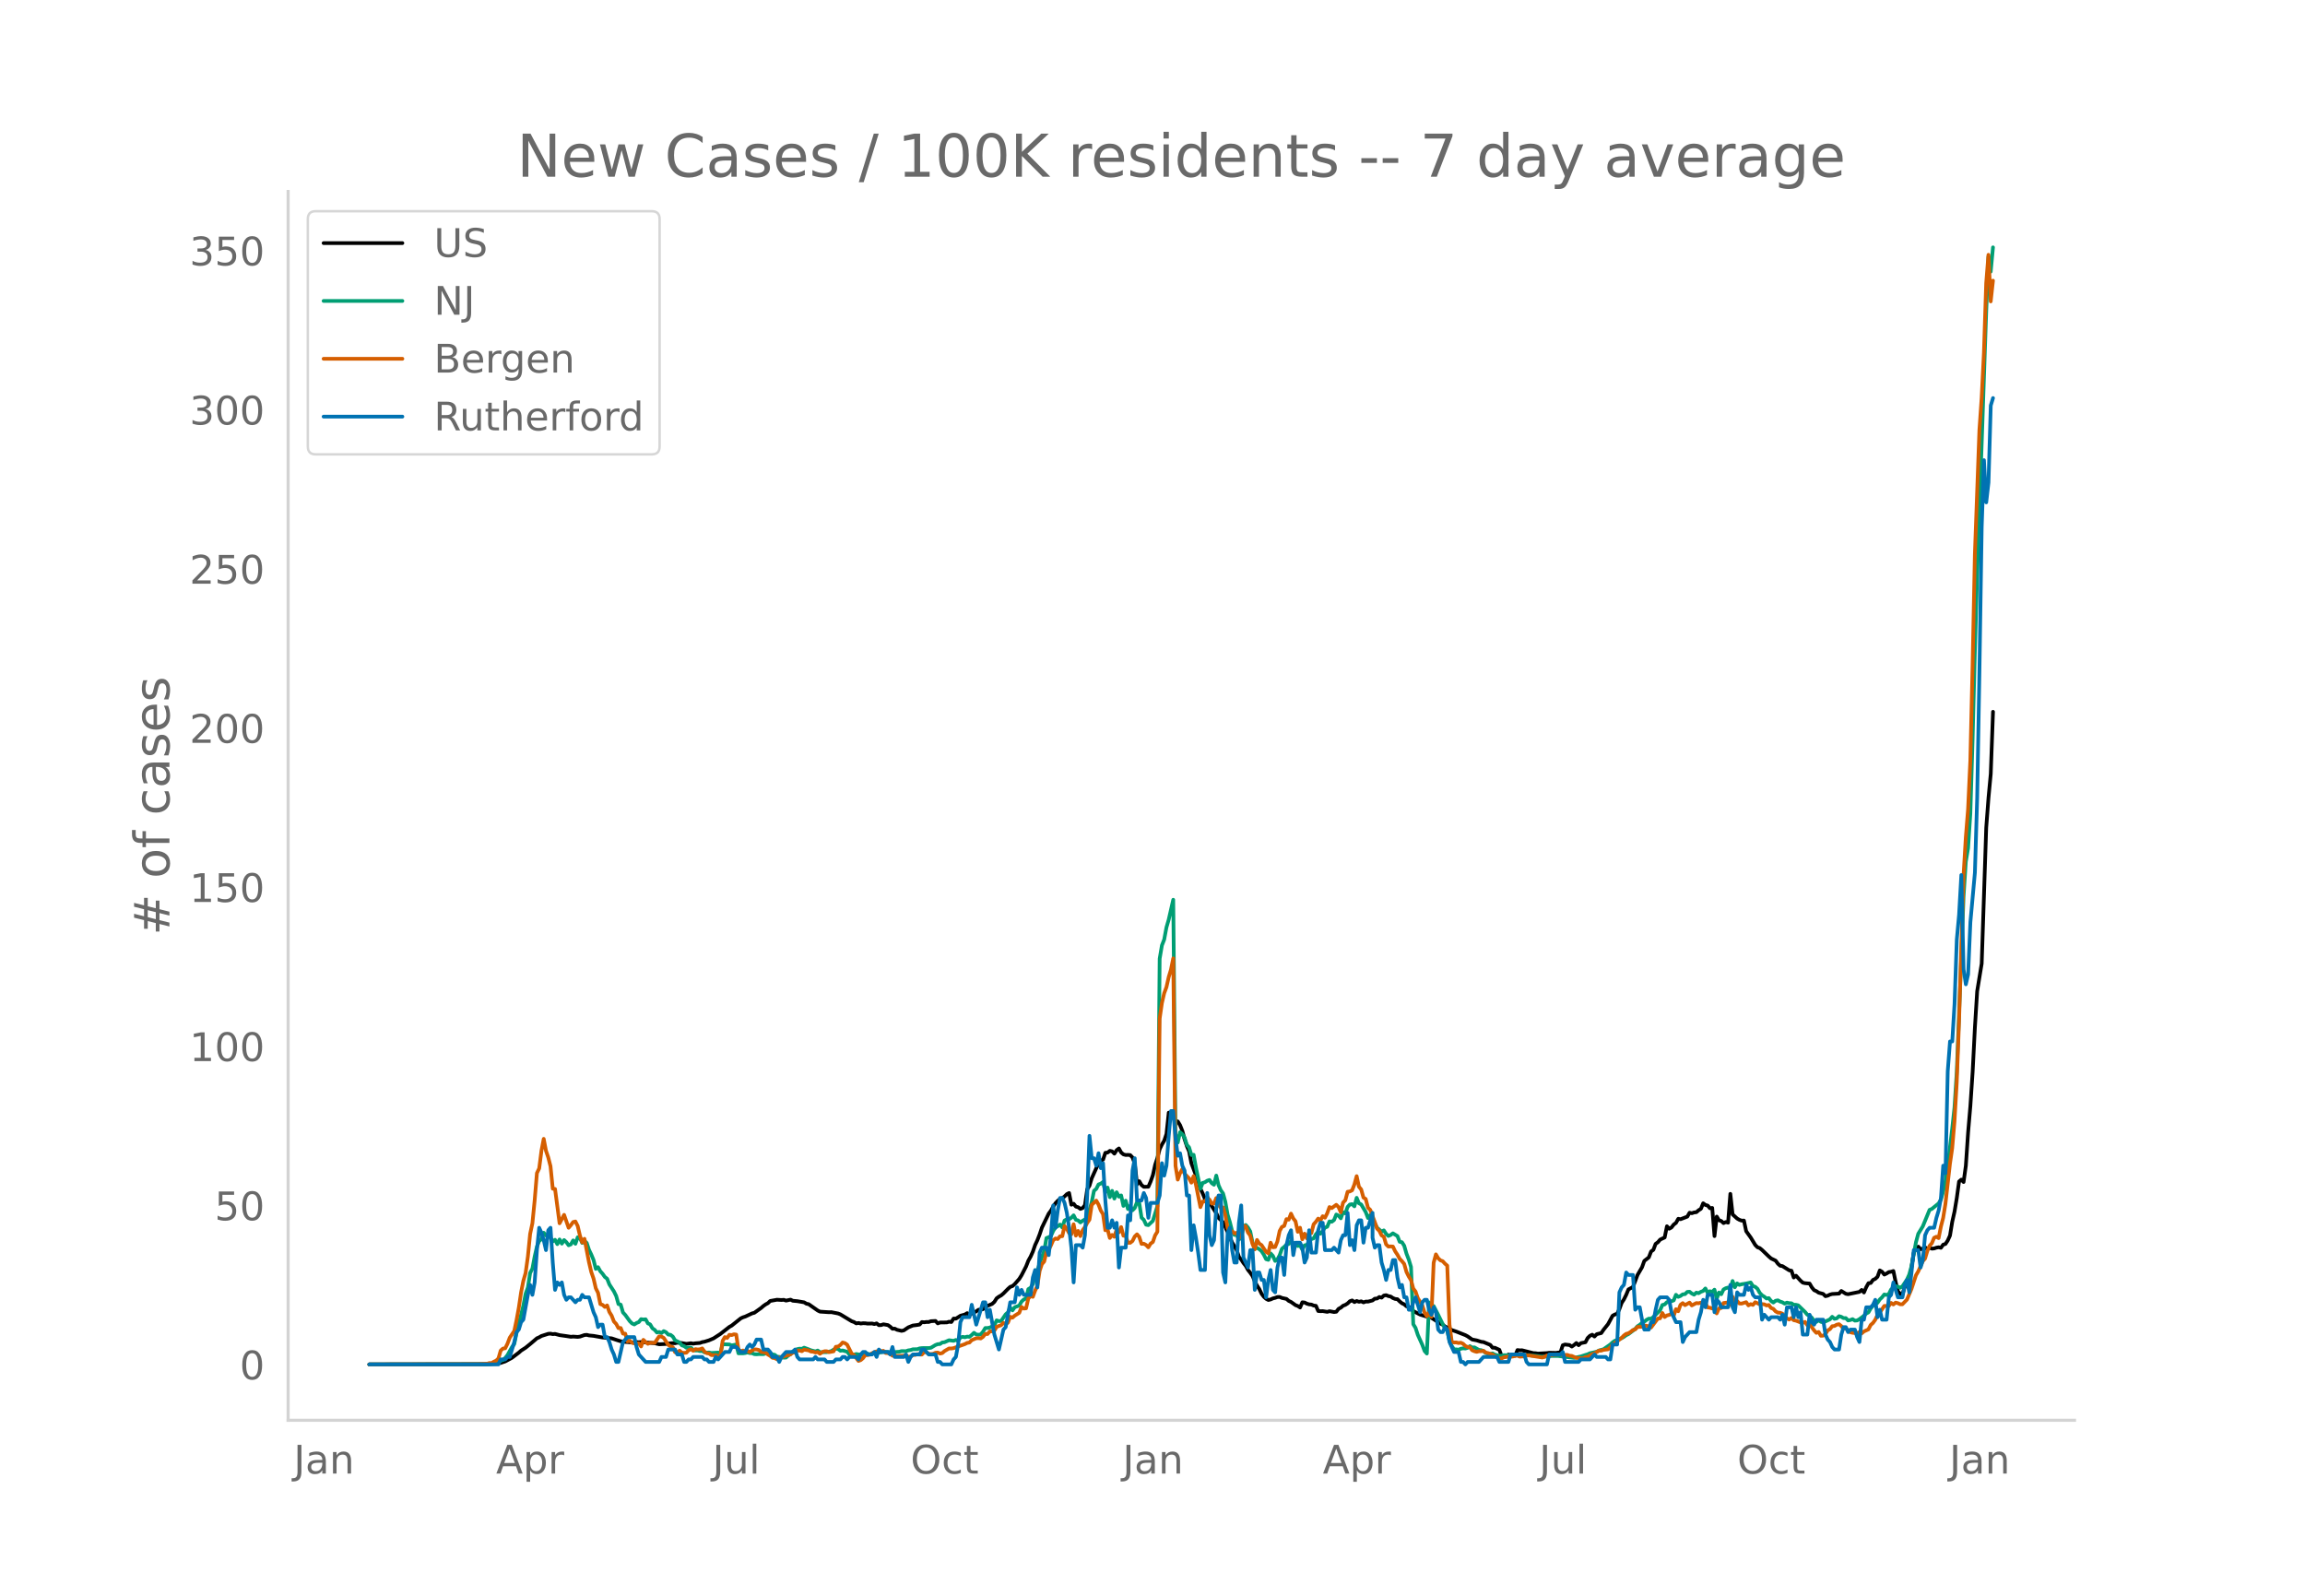 <svg height="864" viewBox="0 0 936 648" width="1248" xmlns="http://www.w3.org/2000/svg" xmlns:xlink="http://www.w3.org/1999/xlink"><defs><style>*{stroke-linecap:butt;stroke-linejoin:round}</style></defs><g id="figure_1"><path d="M0 648h936V0H0z" style="fill:#fff" id="patch_1"/><g id="axes_1"><path d="M117 576.72h725.4V77.76H117z" style="fill:none" id="patch_2"/><path clip-path="url(#pef63ce0e25)" d="m149.973 554.04 46.907-.081 4.598-.194 1.84-.328 1.84-.614 1.839-.977.92-.508 2.759-2.073.92-.819 1.839-1.182 1.84-1.483 1.839-1.56.92-.789.92-.399.92-.531 2.758-.884.92-.065.92.19.92-.085 1.839.494 2.76.385 1.839.288.92-.091 1.839.134.92-.122 1.84-.632.919-.08.92.237 1.84.177 3.678.659 3.68.343 1.839.615 1.839.572 1.84.268 3.678.306.92-.236.92.074.92-.108 5.518.498 1.84.424 2.759-.14 1.84-.263.92-.07.919.05.92-.234 1.839.163 1.84.32 1.839-.251.92.18.92-.158 1.839-.136.92-.342.92-.158 1.839-.573 1.84-.785 2.759-1.792 3.679-2.88.92-.509 3.678-2.943.92-.434.92-.296 2.759-1.293.92-.244 2.759-1.96.92-.801.92-.648.92-.5.919-.889 2.76-.5 1.839.113.92-.079.92.32 1.839-.39.92.453 1.839.162 2.76.475.919.56.92.192 3.679 2.574.92.447 3.678.247.92-.03 2.76.541.919.357 4.599 2.786.92.321.92.552.919-.162.92.227.92-.13.92.024.919.139 1.84-.038.919.22.92-.274.92.725.92-.045.919-.311 1.84.325.92.637.919.85.92-.05.92.47 1.839.431.92-.188 1.84-1.237 1.839-.742 1.84-.226.919-.17.92-1.016.92.103.92-.129.919.006.92-.32 1.84-.103.919.99.92-.355 2.759-.04.92-.287.92.126.919-1.41.92.048 1.84-1.177 1.839-.52.92-.548.92.81.919-.648 1.84-.89.92-.647.919-.062.92-.175.92-.98 2.759-1.145.92-.835.92-1.452.919-.666.92-.517.92-.776 1.839-1.867.92-.82.92-.316.919-.815 1.84-2.104.92-1.473 1.839-3.58.92-2.348.92-1.643.919-2.05.92-2.663.92-1.958.92-2.38.919-2.738 2.76-5.681.919-1.231.92-1.654.92-1.342.92-.977.919-.726.92-.315.92-.735.92-.913.919-.467.92 4.754.92-.392.919 1.154.92.263.92.673.92-.358.919-1.158.92-6.455.92-1.436.92-3.055 2.758-6.084.92-1.043.92-.422.92-2.764.92-.103.92-.692.919.205.92.932.92-1.413.92-.702.919 1.65.92.766.92.242.92-.035.919.085.92.96.92 2.486.919 8.453.92-1.291.92 1.565.92.704 1.839-.033.92-2.11.92-2.606.919-4.205.92-2.795.92-3.534.92-1.912.919-1.52.92-2.774.92-8.637.92 2.233.919-.367.92 1.436.92.283.92 1.499.919 2.296.92 3.427.92 2.797.92 2.15.919 4.792 1.84 4.886 1.839 5.476.92 1.928.92 2.274.919-.869.92 2.042.92 1.672 1.839 2.884.92 1.92 1.84 1.72 1.839 3.993.92 2.28.92 1.976 1.839 3.115.92 2.75.92 1.06.919 1.419.92 1.125.92 1.68.92 1.142.919 1.322.92 2.121.92 1.792.92 1.396.919 1.904.92 1.216.92.84.919.484.92-.236.92-.415.92-.227.919-.342.92-.017.92.396 1.839.396.92.803.92.427 1.839 1.306.92.343.92.61.92-2.128.919.098.92.474.92.275.92.086.919.395.92.117.92 2.101.92.077.919-.041 1.84.307.92-.274 1.839.351.92-.124.919-1.18.92-.486.92-.781.92-.353.919-.58.92-.902.92-.309.92.673.919-.454.92.332.92-.193.92.433.919-.33.92.015 1.84-.473.919-.731.92-.035.92-.628.92.262.919-.863.92-.15.92.38.92.182.919.613.92.37.92.094.919.917.92.745.92.42.92.82.919.19.92.44.92 1.29 2.759 1.433 2.759.84.92-.146 4.598 2.983.92.41.92.754.92.389 1.84 1.04 1.839.626 1.84.73 1.839.723.92.497 1.839 1.277 1.84.345 1.839.587.92.105 2.759 1.151.92 1.132.92.015 1.839.833.92 2.59 1.839.134.92-.785.92.472.92-.214.919.207.92-2.297.92.122.92-.036 4.598 1.161.92.04.92.153 3.678-.21.92-.128 2.76.06 1.839-.277.92-2.827.92-.308 1.839.223.92.616.92-.638.919-.802.92.885.92-.838 1.839-.36.92-1.732.92-.894.92-.441.919.743.92-.95 1.839-.46.92-1.338 1.84-2.3 1.839-3.393.92-.514.92-.27.919-1.908.92-2.515.92-1.416.92-1.845.919-2.228 1.84-.966 1.839-4.87 1.84-3.154.92-2.57 1.839-1.44.92-2.391.92-.663.919-2.432.92-.66.92-1.072 1.839-.869.92-4.546.92 1.001.919-.508.92-1.184.92-.687.92-1.663.919.182 2.76-1.062.919-1.576.92.208.92-.33.92-.09.919-.801.92-.566.92-2.253.92.679.919.25.92 1.08.92-.128.92 11.444.919-7.925.92 1.508.92.288.92.853.919-.443.92.273.92-11.706.919 8.351 1.84 1.67.92.527.919.324.92-.023.92 4.326 1.839 2.555 1.84 3.035.92.933.919.322.92.753 2.759 2.659.92.8 1.84.888.919 1.243.92.829.92.143 2.759 1.719.92.157.919 2.758.92-.73 1.84 2.016.919.808.92.213 1.84.143.919 1.569.92 1.121.92.396.92.633 1.839.493.92.927.92-.21.919-.446.92-.239 2.759-.157.92-1.07 1.84 1.136.919.174 4.599-.94.92-.799.919 1.04.92-2.114.92-1.658.92-.085.919-1.247.92-.422.92-.86.92-2.57.919.546.92 1.144.92-.437.92-.578.919-.129.92-.311.92 4.468.92 3.832.919.922.92.417.92-3.23.92-.929.919-1.093 1.84-11.79.92-1.882.919-.598.92 1.061.92-.264.919-.548.92.856.92-.665.92.383.919-.1.92-.307.92-.16.92.211.919-1.283.92-.276.92-1.378.92-2.032.919-5.627.92-4.085.92-5.536.92-6.689.919-.784.92.983.92-6.595.92-13.538.919-10.758.92-13.804.92-17.993.92-14.775 1.839-11.23 1.839-55.165.92-12.095.92-9.798.92-25.198h0" style="fill:none;stroke:#000;stroke-linecap:round;stroke-width:1.5" id="line2d_1"/><path clip-path="url(#pef63ce0e25)" d="m149.973 554.04 47.826-.096 2.76-.247.92-.183.919-.314.92-.628.92-.29.92-.863.919-1.154 1.84-3.307.92-1.181.919-4.502 2.76-11.082.919-4.823.92-2.555.92-5.887.92-1.79.919-4.897.92-4.012.92-2.326.92-.696.919-2.632.92 1.118.92-.53 1.839 2.931.92-.66.92 1.768.919-1.9.92 1.694.92-1.448.92.854.919 1.268.92-.378.92-1.603.92 1.37.919-2.644.92.339.92 1.96.92-.778.919.761.92 2.817.92 1.898.92 2.224.919 3.609.92-.688.92 1.663.92 1.014.919 1.3.92.714.92 2.31 1.839 2.831.92 1.863.92 3.284.919.233.92 3.172.92.998 1.839 2.534.92.929.92.42.92-.607.919-.366.92-1.183.92.148.92-.096.919 1.661.92.405.92 1.595.92.627.919 1.086.92-.237.92.453.92-.788.919.443.92.966.92.094.92.709.919 1.507 1.84.894.919 1.176.92.291.92.682 1.839-.073.92.952.92.241.92-.01.919.23.92-.05.92.568.92.138.919-.086.92.215 2.759-.165.92.248.92-3.646 2.759.101.92.38 1.839-.371.92 3.592h1.839l.92-.125.92-.247.92.266.919.018.92.414.92.058.92-.083 1.839.031 1.84-.548.919.016.92.64.92.142.92.769.919.091 1.84.323.92-.04.919-.848.92-.52.92-1.114.92-.56.919-.394.92-.19.92.08.92-.482 1.839.681.92.385 1.839.453.92-.353.92.686 2.758-.034 1.84-.42.92-.586.92-.436.92.187.919.688.92-.112 1.84.505.919 1.156.92.582.92-.522.92-.28.919.18.92.06.92.173.92-.43.919-.142.92.374 1.839-.555 1.84-.207 1.839-.337 3.679.154 2.76-.192.919-.257 1.84.025.92-.331.919-.127.92-.301 1.84-.052.919-.324.92-.121 2.759-.006.92-.127 1.84-1.11.919-.347.92-.063.92-.623.919-.104 1.84-.809 1.839.25.92-.36.92.414.92-1.422.919-.26.92.173.92-.26.92.087.919-.746.92-.894.92.68.92.114.919-.146.92-1.089.92-1.503h.92l.919-.189 1.84-.885.92-2.027.919.303.92-.05 1.839-2.7.92-.806.92-1.936.92 1.135.919-1.276 1.84-.684.92-1.607.919-.856.92-.385.92-3.823.92-.56.919-1.435.92-4.06.92-1.293.92-3.18 1.839-4.962.92-5.25.92-.334.919-.517.92-2.056.92-1.435.92-.476.919-.656.92 1.184.92-2.83.92-.518.919-.01.92-.606.92-.975.919 1.803.92.268.92.813.92-.689.919-.507.92-.665 1.84-6.423.919-4.555.92-.775.92-1.809.92-.332.919-.68.92 4.185.92-1.905.92 3.9.919-2.567.92 3.139.92-2.574.92 1.798.919-.51.92 4.258.92-2.122.92 3.382.919-1.324.92 1.854.92-.933.919-2.42.92.4.92 5.934.92.888.919 1.966.92.19 1.84-1.732 1.839-5.95.92-100.502.92-5.42.919-2.357.92-4.953.92-3.16 1.839-8.057.92 95.112.92 3.488.92-4.211.919.804.92 1.364.92 2.935.92 1.06.919 3.085.92-.085.92 5.07 1.839 8.75.92-2.39.92-.282.919-.603.92-.31.92 1.308.92.628.919-3.713.92 3.896.92 2.045.92 1.306.919 3.38.92 5.195.92 3.028.92 3.655.919 1.588.92-.092.92 1.983.92-.887.919-4.28.92-.763.92 1.03.92 1.566.919 4.499.92 2.32.92-.117.92.543.919.79.92 1.425.92 1.828.919.284.92-2.617.92.988.92 2.06.919-.622.92-1.71.92-2.614.92-.746.919-.91.92-.273.92-1.19.92.793.919.356.92.858.92-.27.92 1.736.919-1.74.92-.175.92-1.29.92-1.077.919-.302.92-1.642.92-1.07.92.85.919-1.117.92-1.367.92-.366.92-2.166.919.15.92-.685.92-2.257.919.449.92 1.098.92-2.51.92.506.919-2.634.92-.977.92-.146.92.89.919-3.459.92 2.224.92.46 1.839 3.105.92 2.414.92-1.191.92 2.652.919.699.92 1.758 1.84 1.599.919-.503.92 1.409.92.86.92-.39.919-.672 1.84 1.104.919 2.318.92.183.92 1.43.92 3.216.919 2.368.92 3.024.92 23.257.92 1.486.919 2.836 1.84 4.08.92 2.482.919 1.031.92-20.762.92 2.328.92-.869 1.839 3.578 1.84 3.737.919 1.728.92.92.92 4.247.92 2.048.919 1.339.92.008.92.145.92-.407.919-.175.92.088.92-.277.919-.684.92.557.92-.066 1.839 1.043.92.102.92.347.92.803.919.256.92.114.92-.198.92.48 1.839.489.92-.056.92-.214 1.839.054.92-.077.92.185.919-.127.92.04.92.226 1.839-.043 1.84-.318.919.216 1.84.102 2.759.355 1.84-.04 1.839-.232 2.759-.009 2.76.345 3.678.447 2.76-.6 1.839-.607.92-.268.92-.435 2.759-.609.92-.495 1.839-.503 2.759-1.931.92-.863.92-.648 2.759-1.067.92-.517.92-.688.919-.437 2.76-2.1.919-1.078.92-.586.92-.809.92-.472.919-.742.92-.5.92.034.92-.656 2.758-2.79.92-2.13.92-.22.92-.92.92-.4.919.02.92-.35.92-2.278.92.844.919-.366.92-.665.92-.075.92-.906.919-.067.92.724.92.465.92-.831.919.241.92-.563.92-.354.92-1.014.919 1.781.92-.652.92.282.92-.92.919 3.687.92-2.526.92.69.92-1.93.919-.512.92-.276.92.844.919-3.501.92 2.542.92-1.555.92.603.919-.268 1.84-.291 1.839-.422.92 1.468.92.287.92.808.919 1.661.92.965.92.575.92.736.919-.156.92 1.17.92.622.92-.715.919-.18.92.498.92.302.92.544.919-.407.92.222.92.044.919.607.92.012.92.22 2.759 2.68.92 1.116.92.39.919.839.92 1.33.92.354.92-.672.919.649.92.226.92-.365 1.839-.87.92-1.032.92.831.92-.187.919-.89.92.254.92.536.92-.019.919.959.92-.164.92-.36.92.6.919-.064.92-.517 1.839-1.37.92-.907.92-.488.92-1.611.919-1.06 1.84-1.216.92-1.351.919-.87.92-1.166.92.206.92-.376.919-1.873.92-.54.92-.786.92.197.919.435.92-.555 1.84-2.721.919-2.037.92-3.35 1.84-9.859.919-3.382 1.84-3.008 2.759-6.704.92-.378 2.758-2.251.92-1.52.92-3.338.92-4.02.92-6.336 1.839-15.215.92-8.516.92-14.379 1.839-46.653.92-24.606.92-14.164.92-5.482.919-14.01.92-30.281.92-35.449.92-30.73 3.678-107.25.92-22.475.92 6.051.92-9.847h0" style="fill:none;stroke:#009e73;stroke-linecap:round;stroke-width:1.5" id="line2d_2"/><path clip-path="url(#pef63ce0e25)" d="m149.973 554.04 44.147-.099 3.68-.178.919-.278h.92l.92-.554.92-.416.919-.891.92-3.209.92-.812.92-.119.919-1.862.92-2.436 1.84-2.733.919-4.417.92-5.03.92-6.2.92-4.674.919-3.189.92-6.635.92-9.25.92-4.317.919-9.27.92-11.11.92-1.902.92-7.17.919-4.832.92 4.832.92 2.694.919 3.605.92 9.11.92.1 1.839 13.943 1.84-3.427 1.839 5.25.92-1.07.92-1.268.92-.218.919 1.822.92 3.922.92 2.773.92-1.486 1.839 9.547.92 3.921.92 2.674.919 3.942.92 1.861.92 4.576.92.317.919.831.92-.614.92 2.674.92 1.486.919 2.376.92.97.92 1.704.919-.04.92 2.278.92.02.92 3.15.919-.298.92.872.92.198 1.839.02.92 1.247.92-2.673.92.89.919.714.92-.416 1.84.04 1.839-2.655.92.1.92.534 1.839 2.813.92.614.92.336.919 2.04.92.199.92-.813.919.813.92.079.92-.08.92-1.01.919-.396.92.614.92-.653.92.138.919-.079.92-.356.92 1.327.92.614.919.118.92.654 1.84.04.919.416.92-.02.92-6.18.92-1.564.919.356.92-1.287.92.119.92-.317.919.118.92 6.061.92.773.919-.377.92.317.92-.178.92.535.919-.674.92-.455.92.04.92.197.919.773 1.84.297.92.792.919.535.92.792.92.139.92.455.919-.673.92-.04.92-.515 1.839-.475.92-.337.92-.653h.92l.919-.852h.92l.92.258.92-.614 1.839.297.92.455.919.08.92.316.92-.178.92.693.919-.693.92-.317h.92l.92.357 1.839-.337.92-1.842.92-.099.919-.634.92-1.01.92.258.92.633 1.839 3.645.92.554 1.839 2.397.92-.337.92-.772.92-1.268.919.02.92-.238.92-.535 1.839-.772.92.257.92-.297.919-.158.92.852.92.079.92.297.919.733.92-.06.92.218 3.678-.178.92.475.92-.04.92-.693.92-.02.92-.316.919.158h.92l.92-.99.92.119.919.574.92.1.92-.12.92-.396.919-.08.92.397.92-.198.919-.812 1.84-1.07.92.02.919-.138 1.84-.674 1.839-.634.92-.336.92-.476.92-.158.919-.97 1.84-.773.92-.04.919.12.92-.654.92-1.169.92.04.919-1.07.92-.04.92-.257.92-1.565 1.839-.673.92-.931.919.535.92-.614.92-2.397.92.357.919-.812 1.84-1.15.92-2.376.919.634.92-.08.92-3.98.92-.99.919.297.92-2.496.92-2.02.92-6.002.919-2.753.92-1.05.92-3.802.92-.99.919-1.783.92-2.12.92-.673.92.218.919-1.109.92-.04.92-4.12.92 1.09.919 1.763.92.515.92-4.1.919 4.615.92-1.902.92 2.1.92-2.377.919-1.307.92-1.664.92-1.327.92-5.981 1.839-1.763.92 1.604.92 2.417.919 1.505.92 6.516.92-.337.92 3.467.919-1.228.92.752.92-2.931.92 1.129.919-2.14.92 3.506h.92l.92 2.872h.919l.92-.713.92-1.842.919-.89.92 1.069.92 2.832.92-.08.919.496.92.97.92-1.505.92-.654.919-2.693.92-1.486.92-86.513.92-6.357.919-3.962.92-2.475.92-4.1.92-3.05.919-4.556.92 84.255.92 5.605.92-2.594.919-1.723.92 1.901 1.84 1.902.919 1.742.92-2.654.92 3.407 1.839 9.19.92-2.278.92-.02.919-1.287.92.515.92 1.644.92-.06.919-2.198.92 2.714.92 1.267.92-.198.919 3.07.92 5.308.92 2.06.92-.733.919.832.92-.218.92 1.941.92-.277.919-4.556.92.258.92 2.495.92 1.248.919 3.427.92 2.198.92-3.822.92 1.485.919.594 1.84 2.773.919.555.92-4.298.92 1.862.92-.1.919-2.257.92-4.279.92-1.643.92-.397.919-2.753.92.218.92-2.456.92 1.941.919 1.169.92 4.278.92-1.664.92 4.694.919-2.277.92 1.901.92-2.397.92.258.919-3.565.92-1.03.92-1.287.92.752.919-1.723.92.614.92-1.802.92-2.536.919.436 1.84-1.347.919.911.92 2.14.92-3.962.92-.93.919-3.447.92-.138.92-.476.92-2.357.919-3.367.92 4.278.92 1.11.92 3.307.919.574.92 3.546.92.851 1.839 4.952.92 2.674.92.91.92 1.863.919.515.92 3.11.92.89.92-.059.919.06.92 1.92.92 1.387.919 1.664.92.95.92 1.15.92 3.247.919 1.842.92 1.486.92 3.407.92 1.208.919 2.673 1.84 2.991.92 2.932.919 1.426.92-1.664.92 1.901.92-21.945.919-3.407.92 1.585.92.852.92.336.919 1.01.92.793.92 23.945.92 7.051.919.218.92-.02.92.238.92-.139.919.436.92.891.92.436.919.08.92 1.227.92.396.92.258.919-.258h.92l.92-.178.92.753.919.178 1.84.614.92.634 1.839.891.92.04.92-.436.919-.198 1.84-.06.92-.099.919-.257.92-.1.92.417 1.839-.119.92-.357.92-.04 5.518.872.92-.317.92-.495.919.04 1.84-.337 2.759-.158.92.237 1.839-.04.92.338.92.079 1.839.812 2.76.198.919-.515.92-.1 1.84-1.088.919-.317 1.84-1.13h.919l.92-.316 1.84-.218.919-.832.92-.99 3.679-2.813.92-.97.92-.674.919-.237.92-.555.92-.772.92-.258.919-.99 1.84-.08.92-.475.919.08.92.257.92.456 2.759-3.645.92-.099.919-2.159.92 1.644.92-.653.92-.218.919-.515.92.891.92-2.694.92.832.919-2.614.92-.673.92.812 1.839-1.03.92 1.148 1.84-.97.919.099.92-.258.92.476.92-.277.919 1.742.92.12.92.296.92-.693.919 2.694.92-2.04.92-.159.92-2 1.839-.258.92 1.01.919-3.307.92 1.98.92-.277.92 1.03.919.04 1.84-.575.92 1.308.919-.515.92.317.92-1.09 1.839.832.92-.06.92.08.92.455.919-.178.92 1.208.92.357.92 1.03.919.495.92.06.92.356.92 1.05.919.851.92.495.92-.614.919.892.92.178 1.84.713.919.198.92-.396.92 1.307.92-.455 1.839 2.574.92 1.01.92-.356.919 1.545.92-.04.92-.594.92-1.545.919-.515.92-1.188.92-.1.92-.534.919-.198.92.753.92 1.109.92-.278.919 1.01.92.674.92.238 1.839.158.92-.436.92.515.919-.792 1.84-.832.92-1.802.919-.812.92-1.268.92-2.02.92-.93 1.839-2.695 1.84.02.919-1.248.92.634.92-.752.92.218.919.455h.92l1.84-1.882 1.839-4.317 1.84-5.605.919-1.545 1.84-4.16.919-1.03.92-3.07.92-2.138.92-1.03.919-2.219.92-.435.92.554.92-4.654.919-3.546.92-5.684 1.84-16.28.919-6.358.92-10.834.92-15.885.92-24.282 1.839-59.696.92-15.468.92-11.468.919-19.826.92-38.82.92-44.801 1.839-50.427.92-13.19.92-18.281.919-28.244.92-11.547.92 18.935.92-8.438h0" style="fill:none;stroke:#d55e00;stroke-linecap:round;stroke-width:1.5" id="line2d_3"/><path clip-path="url(#pef63ce0e25)" d="M149.973 554.04h52.425l.92-2.018h1.84l.919-1.008h.92l1.84-6.053.919-4.035.92-1.009.92-3.026.92-1.009 1.839-10.087.92-4.035.92 4.035.919-5.044.92-13.114.92-9.079.92 2.018.919 3.026.92 4.035.92-8.07.919-1.009.92 14.123.92 11.096.92-3.026.919 1.009.92-1.009.92 5.044.92 2.017.919-1.008h.92l1.84 2.017.919-1.009h.92l.92-2.017.92 1.009h1.839l1.84 6.052.919 2.018.92 4.035.92-1.01h.92l.919 5.045h.92l.92 2.017.92 3.026.919 2.018.92 3.026h.92l1.839-8.07 1.84-2.017h2.758l.92 4.035.92 3.026 2.76 3.026h5.518l.92-2.017h1.839l.92-3.027h2.759l.92 2.018h1.839l.92 3.026h.92l.92-1.009h.919l.92-1.008h3.679l.92 1.008h.92l.919 1.01h1.84l.92-2.018.919 1.008 2.76-3.026h1.839l.92-2.017h1.839l1.84 2.017h1.839l.92-2.017.92-1.01.919 1.01.92-1.01.92-2.017h1.839l.92 4.035h1.84l.919 1.01.92 2.017h1.84l.919 2.017.92-2.017 1.84-2.018h2.758l.92-1.009.92 3.027.92 1.008h5.518l.92-1.008.92 1.008h2.759l.92 1.01h2.759l.92-1.01h1.839l.92-1.008h.92l.92 1.008.919-1.008h2.76l.919 1.008.92-2.017.92-1.009h.92l.919 1.009h1.84l.919-1.009.92 2.018.92-3.027.92 1.01h2.758l.92 1.008.92-3.026.92 4.035h3.679l.92-1.009.92 3.026.919-2.017.92-1.009h2.759l.92-2.018h.92l1.839 2.018h2.76l.919 3.026h.92l.92 1.009h3.678l.92-2.018.92-1.008.92-5.044.92-9.079.919-2.017h2.76l.919-5.044 1.84 8.07 2.759-9.079h.92l.92 6.053.919-3.027 1.84 10.088 1.839 6.052 1.84-8.07.919-1.008 1.84-10.088h1.839l.92-6.052.92 3.026.92-2.018.919 2.018h2.76l.919-7.062.92-3.026.92 7.062.92-14.123.919-2.018h1.84l.92 3.027.919-8.07.92-12.105.92 9.078.92-7.061.919-5.044h.92l.92 2.018.92 4.035.919 6.052.92 8.07.92 14.123.919-15.131h1.84l.92 1.008.919-5.043.92-16.14.92-24.21.92 9.078h.919l.92 3.026.92-5.043.92 6.052.919-2.017.92 15.131.92 11.096h.92l.919-3.026.92 3.026.92-2.017.92 18.157.919-8.07h1.84l.92-13.113.919 2.017.92-20.175.92-5.044.919 17.149h1.84l.92-3.026.919 2.017.92 8.07.92-6.052h2.759l.92-3.027.92-13.113.919 5.043.92-4.035.92-12.105.92-10.087h.919l.92 11.096.92 7.061.92-1.008.919 5.043.92 2.018.92 10.087h.92l.919 22.193.92-10.087.92 5.043.92 6.053.919 7.061h1.84l.919-31.271.92 17.149.92 4.035.92-2.018.919-13.114.92-5.044h.92l.92 31.272.919 4.035.92-20.175.92-2.018.92 9.08.919 5.043h.92l.92-16.14.92-7.061.919 21.183 1.84 4.035.92-7.06h.919l.92 16.14.92-7.062h.92l.919 3.026h.92l.92 7.062.919-7.062.92-4.035.92 8.07.92 1.009.919-10.088.92-4.035h.92l.92 7.062.919-12.105.92-4.035.92-2.018.92 10.088.919-5.044h1.84l.92 2.017.919 6.053.92-2.018.92-11.096.92 9.079h1.839l.92-9.079.92-3.026h.919l.92 11.096h2.759l.92-1.009 1.839 2.018.92-5.044.92-2.017h.92l.919-9.08.92 13.115.92-2.018.92 4.035.919-10.087.92-2.018h.92l.92 9.079.919-6.053h.92l1.84-6.052v10.087l.919 4.035.92-1.008h.92l.92 7.06.919 3.027.92 4.035.92-4.035h.92l.919-4.035h.92l.92 7.061.919 4.036.92-1.01.92 5.045h.92l.919 5.043h.92l.92-3.026.92-2.017 1.839 6.052.92-4.035.92-1.009h.919l.92 4.035.92 2.018.92-3.026.919 2.017.92 7.061.92 1.01h.92l.919-2.018.92 1.008.92 5.044 1.839 4.035h1.84l.92 4.035h.919l.92 1.009.92-1.009h4.598l1.84-2.017h5.518l.92 2.017h3.679l.92-3.026h5.518l.92 3.026.92 1.009h7.357l.92-4.035h4.599l.92-1.009.92 4.035h5.518l.92-1.009h3.678l1.84-2.017.92 1.009h3.679l.92 1.008h.919l.92-6.052h1.84l.919-21.184.92-2.017.92-1.01.92-5.043.919 1.009h1.84l.92 14.122.919-1.008h.92l.92 5.043.92 4.035h1.839l.92-3.026h.92l.919-5.044.92-4.035.92-1.008h2.759l.92 1.008.919 5.044 1.84 4.035h1.839l.92 8.07.92-2.017 1.839-2.018h2.76l.919-5.044.92-3.026.92-5.044.92 3.027.919-5.044h1.84l.92 7.061.919-5.044.92 1.01.92 2.017h2.759l.92-9.08.919 9.08.92 2.017.92-8.07.92 1.009h1.839l.92-4.035.92 2.017.919-1.008.92 3.026.92 1.009h1.839l.92 9.078.92-2.017 1.839 2.017.92-1.008h2.759l.92 1.008.92-2.017.92 4.035.919-7.061h1.84l.919 4.035.92-4.035.92 4.035.92-2.018.919 9.079h1.84l.92-8.07.919 3.026.92 1.009.92-2.018h2.759l.92 6.053.92 2.017.919 1.01.92 2.017.92 1.008h1.839l.92-6.052.92-3.026h.92l.919 2.017.92-1.009h1.84l.919 3.027.92 2.017.92-9.079h.919l.92-5.043h1.84l.919-1.01.92-2.017.92 7.062.92-3.027.919 4.035h1.84l.92-9.078.919-1.01.92-5.043 1.84 6.053h1.839l.92-5.044.92-2.018.919 5.044.92-8.07.92-9.079h1.839l.92 7.061.92-3.026.919-10.087.92-2.018.92-1.009h1.839l.92-4.035.92-3.026.92-5.044.919-13.114.92 3.027.92-41.36.92-12.105h.919l.92-15.13.92-26.229.92-10.087.919-16.14.92 38.333.92 6.052.92-4.035.919-21.184 1.84-20.175.92-30.263.919-51.446.92-58.508.92-27.237.919 17.15.92-8.071.92-31.271.92-3.027h0" style="fill:none;stroke:#0072b2;stroke-linecap:round;stroke-width:1.5" id="line2d_4"/><path d="M117 576.72V77.76" style="fill:none;stroke:#d3d3d3;stroke-linecap:square;stroke-linejoin:miter;stroke-width:1.25" id="patch_3"/><path d="M117 576.72h725.4" style="fill:none;stroke:#d3d3d3;stroke-linecap:square;stroke-linejoin:miter;stroke-width:1.25" id="patch_4"/><g id="matplotlib.axis_1"><g id="xtick_1"><g style="fill:#696969" transform="matrix(.16 0 0 -.16 119.245 598.378)" id="text_1"><defs><path d="M9.813 72.906h9.859V5.078q0-13.187-5-19.14-5-5.954-16.094-5.954h-3.75v8.297h3.078q6.531 0 9.219 3.672Q9.813-4.39 9.813 5.078z" id="DejaVuSans-74"/><path d="M34.281 27.484q-10.89 0-15.093-2.484-4.204-2.484-4.204-8.5 0-4.781 3.157-7.594 3.156-2.797 8.562-2.797 7.485 0 12 5.297 4.516 5.297 4.516 14.078v2zm17.922 3.72V0H43.22v8.297Q40.14 3.328 35.547.953q-4.594-2.375-11.234-2.375-8.391 0-13.36 4.719Q6 8.016 6 15.922q0 9.219 6.172 13.906 6.187 4.688 18.437 4.688h12.61v.89q0 6.203-4.078 9.594-4.078 3.39-11.453 3.39-4.688 0-9.141-1.124-4.438-1.125-8.531-3.375v8.312q4.921 1.906 9.562 2.844 4.64.953 9.031.953 11.875 0 17.735-6.156 5.86-6.14 5.86-18.64z" id="DejaVuSans-97"/><path d="M54.89 33.016V0h-8.984v32.719q0 7.765-3.031 11.61-3.031 3.858-9.078 3.858-7.281 0-11.484-4.64-4.204-4.625-4.204-12.64V0H9.08v54.688h9.03v-8.5q3.235 4.937 7.594 7.374Q30.078 56 35.797 56q9.422 0 14.25-5.828 4.844-5.828 4.844-17.156z" id="DejaVuSans-110"/></defs><use xlink:href="#DejaVuSans-74"/><use x="29.492" xlink:href="#DejaVuSans-97"/><use x="90.771" xlink:href="#DejaVuSans-110"/></g></g><g id="xtick_2"><g style="fill:#696969" transform="matrix(.16 0 0 -.16 201.434 598.378)" id="text_2"><defs><path d="M34.188 63.188 20.797 26.906h26.812zm-5.579 9.718h11.188L67.578 0h-10.25l-6.64 18.703h-32.86L11.188 0H.78z" id="DejaVuSans-65"/><path d="M18.11 8.203v-29H9.077v75.484h9.031v-8.296q2.844 4.875 7.157 7.234Q29.594 56 35.594 56q9.968 0 16.187-7.906 6.235-7.907 6.235-20.797T51.78 6.484q-6.218-7.906-16.187-7.906-6 0-10.328 2.375-4.313 2.375-7.157 7.25zm30.578 19.094q0 9.906-4.079 15.547-4.078 5.64-11.203 5.64-7.14 0-11.218-5.64-4.079-5.64-4.079-15.547 0-9.906 4.078-15.547 4.079-5.64 11.22-5.64 7.124 0 11.202 5.64t4.078 15.547z" id="DejaVuSans-112"/><path d="M41.11 46.297q-1.516.875-3.297 1.281Q36.03 48 33.89 48q-7.625 0-11.703-4.953-4.079-4.953-4.079-14.234V0H9.08v54.688h9.03v-8.5q2.844 4.984 7.375 7.39Q30.031 56 36.531 56q.922 0 2.047-.125 1.125-.11 2.484-.36z" id="DejaVuSans-114"/></defs><use xlink:href="#DejaVuSans-65"/><use x="68.408" xlink:href="#DejaVuSans-112"/><use x="131.885" xlink:href="#DejaVuSans-114"/></g></g><g id="xtick_3"><g style="fill:#696969" transform="matrix(.16 0 0 -.16 289.318 598.378)" id="text_3"><defs><path d="M8.5 21.578v33.11h8.984V21.922q0-7.766 3.016-11.656 3.031-3.875 9.094-3.875 7.265 0 11.484 4.64 4.234 4.64 4.234 12.656v31h8.985V0h-8.984v8.406Q42.047 3.422 37.718 1q-4.313-2.422-10.032-2.422-9.421 0-14.312 5.86Q8.5 10.296 8.5 21.578zM31.11 56z" id="DejaVuSans-117"/><path d="M9.422 75.984h8.984V0H9.422z" id="DejaVuSans-108"/></defs><use xlink:href="#DejaVuSans-74"/><use x="29.492" xlink:href="#DejaVuSans-117"/><use x="92.871" xlink:href="#DejaVuSans-108"/></g></g><g id="xtick_4"><g style="fill:#696969" transform="matrix(.16 0 0 -.16 369.755 598.378)" id="text_4"><defs><path d="M39.406 66.219q-10.75 0-17.078-8.016-6.312-8-6.312-21.828 0-13.766 6.312-21.781 6.328-8 17.078-8 10.735 0 17.016 8 6.281 8.015 6.281 21.781 0 13.828-6.281 21.828-6.281 8.016-17.016 8.016zm0 8q15.328 0 24.5-10.281 9.188-10.282 9.188-27.563 0-17.234-9.188-27.516-9.172-10.28-24.5-10.28-15.375 0-24.593 10.25-9.204 10.265-9.204 27.546t9.204 27.563q9.218 10.28 24.593 10.28z" id="DejaVuSans-79"/><path d="M48.781 52.594v-8.407q-3.812 2.11-7.64 3.157-3.828 1.047-7.735 1.047-8.75 0-13.593-5.547-4.829-5.532-4.829-15.547 0-10.016 4.829-15.563 4.843-5.53 13.593-5.53 3.907 0 7.735 1.046 3.828 1.047 7.64 3.156V2.094Q45.016.344 40.984-.531q-4.015-.89-8.562-.89-12.36 0-19.64 7.765-7.266 7.765-7.266 20.953 0 13.375 7.343 21.031Q20.22 56 33.016 56q4.14 0 8.093-.86 3.953-.843 7.672-2.546z" id="DejaVuSans-99"/><path d="M18.313 70.219V54.688h18.5v-6.985h-18.5V18.016q0-6.688 1.828-8.594 1.828-1.906 7.453-1.906h9.218V0h-9.218q-10.407 0-14.36 3.875-3.953 3.89-3.953 14.14v29.688H2.687v6.984h6.594V70.22z" id="DejaVuSans-116"/></defs><use xlink:href="#DejaVuSans-79"/><use x="78.711" xlink:href="#DejaVuSans-99"/><use x="133.691" xlink:href="#DejaVuSans-116"/></g></g><g id="xtick_5"><g style="fill:#696969" transform="matrix(.16 0 0 -.16 455.87 598.378)" id="text_5"><use xlink:href="#DejaVuSans-74"/><use x="29.492" xlink:href="#DejaVuSans-97"/><use x="90.771" xlink:href="#DejaVuSans-110"/></g></g><g id="xtick_6"><g style="fill:#696969" transform="matrix(.16 0 0 -.16 537.14 598.378)" id="text_6"><use xlink:href="#DejaVuSans-65"/><use x="68.408" xlink:href="#DejaVuSans-112"/><use x="131.885" xlink:href="#DejaVuSans-114"/></g></g><g id="xtick_7"><g style="fill:#696969" transform="matrix(.16 0 0 -.16 625.024 598.378)" id="text_7"><use xlink:href="#DejaVuSans-74"/><use x="29.492" xlink:href="#DejaVuSans-117"/><use x="92.871" xlink:href="#DejaVuSans-108"/></g></g><g id="xtick_8"><g style="fill:#696969" transform="matrix(.16 0 0 -.16 705.46 598.378)" id="text_8"><use xlink:href="#DejaVuSans-79"/><use x="78.711" xlink:href="#DejaVuSans-99"/><use x="133.691" xlink:href="#DejaVuSans-116"/></g></g><g id="xtick_9"><g style="fill:#696969" transform="matrix(.16 0 0 -.16 791.576 598.378)" id="text_9"><use xlink:href="#DejaVuSans-74"/><use x="29.492" xlink:href="#DejaVuSans-97"/><use x="90.771" xlink:href="#DejaVuSans-110"/></g></g></g><g id="matplotlib.axis_2"><g id="ytick_1"><g style="fill:#696969" transform="matrix(.16 0 0 -.16 97.32 560.119)" id="text_10"><defs><path d="M31.781 66.406q-7.61 0-11.453-7.5Q16.5 51.422 16.5 36.375q0-14.984 3.828-22.484 3.844-7.5 11.453-7.5 7.672 0 11.5 7.5 3.844 7.5 3.844 22.484 0 15.047-3.844 22.531-3.828 7.5-11.5 7.5zm0 7.813q12.266 0 18.735-9.703 6.468-9.688 6.468-28.141 0-18.406-6.468-28.11-6.47-9.687-18.735-9.687-12.25 0-18.718 9.688-6.47 9.703-6.47 28.109 0 18.453 6.47 28.14Q19.53 74.22 31.78 74.22z" id="DejaVuSans-48"/></defs><use xlink:href="#DejaVuSans-48"/></g></g><g id="ytick_2"><g style="fill:#696969" transform="matrix(.16 0 0 -.16 87.14 495.497)" id="text_11"><defs><path d="M10.797 72.906h38.719v-8.312H19.828v-17.86q2.14.735 4.281 1.094 2.157.36 4.313.36 12.203 0 19.328-6.688 7.14-6.688 7.14-18.11 0-11.765-7.328-18.296-7.328-6.516-20.656-6.516-4.593 0-9.36.781-4.75.782-9.827 2.344v9.922q4.39-2.39 9.078-3.563 4.687-1.171 9.906-1.171 8.453 0 13.375 4.437 4.938 4.438 4.938 12.063 0 7.609-4.938 12.047-4.922 4.453-13.375 4.453-3.953 0-7.89-.875-3.922-.875-8.016-2.735z" id="DejaVuSans-53"/></defs><use xlink:href="#DejaVuSans-53"/><use x="63.623" xlink:href="#DejaVuSans-48"/></g></g><g id="ytick_3"><g style="fill:#696969" transform="matrix(.16 0 0 -.16 76.96 430.876)" id="text_12"><defs><path d="M12.406 8.297h16.11v55.625l-17.532-3.516v8.985l17.438 3.515h9.86V8.296H54.39V0H12.406z" id="DejaVuSans-49"/></defs><use xlink:href="#DejaVuSans-49"/><use x="63.623" xlink:href="#DejaVuSans-48"/><use x="127.246" xlink:href="#DejaVuSans-48"/></g></g><g id="ytick_4"><g style="fill:#696969" transform="matrix(.16 0 0 -.16 76.96 366.254)" id="text_13"><use xlink:href="#DejaVuSans-49"/><use x="63.623" xlink:href="#DejaVuSans-53"/><use x="127.246" xlink:href="#DejaVuSans-48"/></g></g><g id="ytick_5"><g style="fill:#696969" transform="matrix(.16 0 0 -.16 76.96 301.633)" id="text_14"><defs><path d="M19.188 8.297h34.421V0H7.33v8.297q5.609 5.812 15.296 15.594 9.703 9.797 12.188 12.64 4.734 5.313 6.609 9 1.89 3.688 1.89 7.25 0 5.813-4.078 9.469-4.078 3.672-10.625 3.672-4.64 0-9.797-1.61-5.14-1.609-11-4.89v9.969Q13.767 71.78 18.938 73q5.188 1.219 9.485 1.219 11.328 0 18.062-5.672 6.735-5.656 6.735-15.125 0-4.5-1.688-8.531-1.672-4.016-6.125-9.485-1.218-1.422-7.765-8.187-6.532-6.766-18.453-18.922z" id="DejaVuSans-50"/></defs><use xlink:href="#DejaVuSans-50"/><use x="63.623" xlink:href="#DejaVuSans-48"/><use x="127.246" xlink:href="#DejaVuSans-48"/></g></g><g id="ytick_6"><g style="fill:#696969" transform="matrix(.16 0 0 -.16 76.96 237.011)" id="text_15"><use xlink:href="#DejaVuSans-50"/><use x="63.623" xlink:href="#DejaVuSans-53"/><use x="127.246" xlink:href="#DejaVuSans-48"/></g></g><g id="ytick_7"><g style="fill:#696969" transform="matrix(.16 0 0 -.16 76.96 172.39)" id="text_16"><defs><path d="M40.578 39.313Q47.656 37.797 51.625 33q3.984-4.781 3.984-11.813 0-10.78-7.422-16.703-7.421-5.906-21.093-5.906-4.578 0-9.438.906-4.86.907-10.031 2.72v9.515q4.094-2.39 8.969-3.61 4.89-1.218 10.218-1.218 9.266 0 14.125 3.656 4.86 3.656 4.86 10.64 0 6.454-4.516 10.079-4.515 3.64-12.562 3.64h-8.5v8.11h8.89q7.266 0 11.125 2.906 3.86 2.906 3.86 8.375 0 5.61-3.985 8.61-3.968 3.015-11.39 3.015-4.063 0-8.703-.89-4.641-.876-10.203-2.72v8.782q5.624 1.562 10.53 2.344 4.907.78 9.25.78 11.235 0 17.766-5.109 6.547-5.093 6.547-13.78 0-6.063-3.468-10.235-3.47-4.172-9.86-5.782z" id="DejaVuSans-51"/></defs><use xlink:href="#DejaVuSans-51"/><use x="63.623" xlink:href="#DejaVuSans-48"/><use x="127.246" xlink:href="#DejaVuSans-48"/></g></g><g id="ytick_8"><g style="fill:#696969" transform="matrix(.16 0 0 -.16 76.96 107.768)" id="text_17"><use xlink:href="#DejaVuSans-51"/><use x="63.623" xlink:href="#DejaVuSans-53"/><use x="127.246" xlink:href="#DejaVuSans-48"/></g></g><g style="fill:#696969" transform="matrix(0 -.2 -.2 0 68.8 379.813)" id="text_18"><defs><path d="M51.125 44H36.922l-4.11-16.313h14.313zm-7.328 27.781-5.078-20.265h14.265L58.11 71.78h7.813L60.89 51.516h15.234V44h-17.14l-4-16.313h15.53V20.22H53.079L48 0h-7.813l5.032 20.219H30.906L25.875 0h-7.86l5.079 20.219H7.719v7.468h17.187L29 44H13.281v7.516h17.625l4.985 20.265z" id="DejaVuSans-35"/><path d="M30.61 48.39q-7.22 0-11.422-5.64-4.204-5.64-4.204-15.453 0-9.813 4.172-15.453 4.188-5.64 11.453-5.64 7.188 0 11.375 5.655 4.203 5.672 4.203 15.438 0 9.719-4.203 15.406-4.187 5.688-11.375 5.688zm0 7.61q11.718 0 18.406-7.625 6.703-7.61 6.703-21.078 0-13.422-6.703-21.078-6.688-7.64-18.407-7.64-11.765 0-18.437 7.64-6.656 7.656-6.656 21.078 0 13.469 6.656 21.078Q18.844 56 30.609 56z" id="DejaVuSans-111"/><path d="M37.11 75.984V68.5h-8.594q-4.828 0-6.72-1.953-1.874-1.953-1.874-7.031v-4.828h14.797v-6.985H19.922V0H10.89v47.703H2.297v6.984h8.594V58.5q0 9.125 4.25 13.297 4.25 4.187 13.468 4.187z" id="DejaVuSans-102"/><path d="M44.281 53.078v-8.5q-3.797 1.953-7.906 2.922-4.094.984-8.5.984-6.688 0-10.031-2.047-3.344-2.046-3.344-6.156 0-3.125 2.39-4.906 2.391-1.781 9.626-3.39l3.078-.688q9.562-2.047 13.593-5.781 4.032-3.735 4.032-10.422 0-7.625-6.032-12.078-6.03-4.438-16.578-4.438-4.39 0-9.156.86Q10.688.296 5.422 2v9.281q4.984-2.594 9.812-3.89 4.829-1.282 9.579-1.282 6.343 0 9.75 2.172 3.421 2.172 3.421 6.125 0 3.656-2.468 5.61-2.453 1.953-10.813 3.765l-3.125.735q-8.344 1.75-12.062 5.39-3.704 3.64-3.704 9.985 0 7.718 5.47 11.906Q16.75 56 26.811 56q4.97 0 9.36-.734 4.406-.72 8.11-2.188z" id="DejaVuSans-115"/><path d="M56.203 29.594v-4.39H14.891q.593-9.282 5.593-14.142 5-4.859 13.938-4.859 5.172 0 10.031 1.266 4.86 1.265 9.656 3.812v-8.5Q49.266.734 44.187-.344 39.11-1.422 33.892-1.422q-13.094 0-20.735 7.61-7.64 7.625-7.64 20.625 0 13.421 7.25 21.296Q20.016 56 32.328 56q11.031 0 17.453-7.11 6.422-7.093 6.422-19.296zm-8.984 2.64q-.094 7.36-4.125 11.75-4.032 4.407-10.672 4.407-7.516 0-12.031-4.25-4.516-4.25-5.203-11.97z" id="DejaVuSans-101"/></defs><use xlink:href="#DejaVuSans-35"/><use x="83.789" xlink:href="#DejaVuSans-32"/><use x="115.576" xlink:href="#DejaVuSans-111"/><use x="176.758" xlink:href="#DejaVuSans-102"/><use x="211.963" xlink:href="#DejaVuSans-32"/><use x="243.75" xlink:href="#DejaVuSans-99"/><use x="298.73" xlink:href="#DejaVuSans-97"/><use x="360.01" xlink:href="#DejaVuSans-115"/><use x="412.109" xlink:href="#DejaVuSans-101"/><use x="473.633" xlink:href="#DejaVuSans-115"/></g></g><g style="fill:#696969" transform="matrix(.24 0 0 -.24 209.887 71.76)" id="text_19"><defs><path d="M9.813 72.906h13.28l32.329-60.984v60.984h9.562V0h-13.28L19.39 60.984V0H9.813z" id="DejaVuSans-78"/><path d="M4.203 54.688h8.985l11.234-42.672 11.172 42.672h10.593l11.235-42.672 11.187 42.672h8.985L63.28 0H52.688L40.922 44.828 29.109 0H18.5z" id="DejaVuSans-119"/><path d="M64.406 67.281v-10.39q-4.984 4.64-10.625 6.922-5.64 2.296-11.984 2.296-12.5 0-19.14-7.64-6.641-7.64-6.641-22.094 0-14.406 6.64-22.047 6.64-7.64 19.14-7.64 6.345 0 11.985 2.296 5.64 2.297 10.625 6.938V5.609Q59.234 2.094 53.437.33q-5.78-1.75-12.218-1.75-16.563 0-26.094 10.124-9.516 10.14-9.516 27.672 0 17.578 9.516 27.703 9.531 10.14 26.094 10.14 6.531 0 12.312-1.734 5.797-1.734 10.875-5.203z" id="DejaVuSans-67"/><path d="M25.39 72.906h8.297L8.297-9.28H0z" id="DejaVuSans-47"/><path d="M9.813 72.906h9.859V42.094L52.39 72.906h12.703L28.906 38.922 67.672 0H54.688L19.672 35.11V0h-9.86z" id="DejaVuSans-75"/><path d="M9.422 54.688h8.984V0H9.422zm0 21.296h8.984v-11.39H9.422z" id="DejaVuSans-105"/><path d="M45.406 46.39v29.594h8.985V0h-8.985v8.203Q42.578 3.328 38.25.953q-4.313-2.375-10.375-2.375-9.906 0-16.14 7.906-6.22 7.922-6.22 20.813 0 12.89 6.22 20.797Q17.968 56 27.874 56q6.063 0 10.375-2.375 4.328-2.36 7.156-7.234zm-30.61-19.093q0-9.906 4.079-15.547 4.078-5.64 11.203-5.64 7.125 0 11.219 5.64 4.11 5.64 4.11 15.547 0 9.906-4.11 15.547-4.094 5.64-11.219 5.64-7.125 0-11.203-5.64-4.078-5.64-4.078-15.547z" id="DejaVuSans-100"/><path d="M4.89 31.39h26.313v-8H4.891z" id="DejaVuSans-45"/><path d="M8.203 72.906h46.875v-4.203L28.61 0H18.312L43.22 64.594H8.203z" id="DejaVuSans-55"/><path d="M32.172-5.078q-3.797-9.766-7.422-12.735-3.61-2.984-9.656-2.984H7.906v7.516h5.282q3.703 0 5.75 1.765Q21-9.766 23.483-3.219l1.61 4.094-22.11 53.813H12.5l17.094-42.766 17.093 42.766h9.516z" id="DejaVuSans-121"/><path d="M2.984 54.688H12.5L29.594 8.797l17.093 45.89h9.516L35.687 0H23.485z" id="DejaVuSans-118"/><path d="M45.406 27.984q0 9.766-4.031 15.125-4.016 5.375-11.297 5.375-7.219 0-11.25-5.375-4.031-5.359-4.031-15.125 0-9.718 4.031-15.093t11.25-5.375q7.281 0 11.297 5.375 4.031 5.375 4.031 15.093zm8.985-21.203q0-13.953-6.203-20.765Q42-20.797 29.203-20.797q-4.734 0-8.937.703-4.203.703-8.157 2.172v8.735q3.954-2.141 7.813-3.157 3.86-1.031 7.86-1.031 8.843 0 13.234 4.61 4.39 4.609 4.39 13.937v4.453q-2.781-4.844-7.125-7.234Q33.938 0 27.875 0 17.828 0 11.672 7.656q-6.156 7.672-6.156 20.328 0 12.688 6.156 20.344Q17.828 56 27.875 56q6.063 0 10.406-2.39 4.344-2.391 7.125-7.22v8.297h8.985z" id="DejaVuSans-103"/></defs><use xlink:href="#DejaVuSans-78"/><use x="74.805" xlink:href="#DejaVuSans-101"/><use x="136.328" xlink:href="#DejaVuSans-119"/><use x="218.115" xlink:href="#DejaVuSans-32"/><use x="249.902" xlink:href="#DejaVuSans-67"/><use x="319.727" xlink:href="#DejaVuSans-97"/><use x="381.006" xlink:href="#DejaVuSans-115"/><use x="433.105" xlink:href="#DejaVuSans-101"/><use x="494.629" xlink:href="#DejaVuSans-115"/><use x="546.729" xlink:href="#DejaVuSans-32"/><use x="578.516" xlink:href="#DejaVuSans-47"/><use x="612.207" xlink:href="#DejaVuSans-32"/><use x="643.994" xlink:href="#DejaVuSans-49"/><use x="707.617" xlink:href="#DejaVuSans-48"/><use x="771.24" xlink:href="#DejaVuSans-48"/><use x="834.863" xlink:href="#DejaVuSans-75"/><use x="900.439" xlink:href="#DejaVuSans-32"/><use x="932.227" xlink:href="#DejaVuSans-114"/><use x="971.09" xlink:href="#DejaVuSans-101"/><use x="1032.613" xlink:href="#DejaVuSans-115"/><use x="1084.713" xlink:href="#DejaVuSans-105"/><use x="1112.496" xlink:href="#DejaVuSans-100"/><use x="1175.973" xlink:href="#DejaVuSans-101"/><use x="1237.496" xlink:href="#DejaVuSans-110"/><use x="1300.875" xlink:href="#DejaVuSans-116"/><use x="1340.084" xlink:href="#DejaVuSans-115"/><use x="1392.184" xlink:href="#DejaVuSans-32"/><use x="1423.971" xlink:href="#DejaVuSans-45"/><use x="1460.055" xlink:href="#DejaVuSans-45"/><use x="1496.139" xlink:href="#DejaVuSans-32"/><use x="1527.926" xlink:href="#DejaVuSans-55"/><use x="1591.549" xlink:href="#DejaVuSans-32"/><use x="1623.336" xlink:href="#DejaVuSans-100"/><use x="1686.813" xlink:href="#DejaVuSans-97"/><use x="1748.092" xlink:href="#DejaVuSans-121"/><use x="1807.271" xlink:href="#DejaVuSans-32"/><use x="1839.059" xlink:href="#DejaVuSans-97"/><use x="1900.338" xlink:href="#DejaVuSans-118"/><use x="1959.518" xlink:href="#DejaVuSans-101"/><use x="2021.041" xlink:href="#DejaVuSans-114"/><use x="2062.154" xlink:href="#DejaVuSans-97"/><use x="2123.434" xlink:href="#DejaVuSans-103"/><use x="2186.91" xlink:href="#DejaVuSans-101"/></g><g id="legend_1"><path d="M128.2 184.5h136.45q3.2 0 3.2-3.2V88.96q0-3.2-3.2-3.2H128.2q-3.2 0-3.2 3.2v92.34q0 3.2 3.2 3.2z" style="fill:none;opacity:.8;stroke:#ccc;stroke-linejoin:miter" id="patch_5"/><path d="M131.4 98.718h32" style="fill:none;stroke:#000;stroke-linecap:round;stroke-width:1.5" id="line2d_5"/><g style="fill:#696969" transform="matrix(.16 0 0 -.16 176.2 104.317)" id="text_20"><defs><path d="M8.688 72.906h9.921V28.61q0-11.718 4.235-16.875 4.25-5.14 13.781-5.14 9.469 0 13.719 5.14 4.25 5.157 4.25 16.875v44.297H64.5V27.391q0-14.25-7.063-21.532-7.046-7.28-20.812-7.28-13.828 0-20.89 7.28-7.047 7.282-7.047 21.532z" id="DejaVuSans-85"/><path d="M53.516 70.516V60.89q-5.61 2.687-10.594 4-4.984 1.328-9.625 1.328-8.047 0-12.422-3.125t-4.375-8.89q0-4.845 2.906-7.313 2.907-2.453 11.016-3.97l5.953-1.218q11.031-2.11 16.281-7.406 5.25-5.297 5.25-14.172 0-10.61-7.11-16.078-7.093-5.469-20.812-5.469-5.172 0-11.015 1.172Q13.14.922 6.89 3.219v10.156q6-3.36 11.765-5.078 5.766-1.703 11.328-1.703 8.438 0 13.032 3.312 4.593 3.328 4.593 9.485 0 5.359-3.297 8.39-3.296 3.032-10.812 4.547L27.484 33.5q-11.03 2.188-15.968 6.875-4.922 4.688-4.922 13.047 0 9.672 6.812 15.234 6.813 5.563 18.766 5.563 5.14 0 10.453-.938 5.328-.922 10.89-2.765z" id="DejaVuSans-83"/></defs><use xlink:href="#DejaVuSans-85"/><use x="73.193" xlink:href="#DejaVuSans-83"/></g><path d="M131.4 122.203h32" style="fill:none;stroke:#009e73;stroke-linecap:round;stroke-width:1.5" id="line2d_7"/><g style="fill:#696969" transform="matrix(.16 0 0 -.16 176.2 127.802)" id="text_21"><use xlink:href="#DejaVuSans-78"/><use x="74.805" xlink:href="#DejaVuSans-74"/></g><path d="M131.4 145.688h32" style="fill:none;stroke:#d55e00;stroke-linecap:round;stroke-width:1.5" id="line2d_9"/><g style="fill:#696969" transform="matrix(.16 0 0 -.16 176.2 151.287)" id="text_22"><defs><path d="M19.672 34.813V8.108H35.5q7.953 0 11.781 3.297 3.844 3.297 3.844 10.078 0 6.844-3.844 10.078-3.828 3.25-11.781 3.25zm0 29.984V42.828h14.61q7.218 0 10.75 2.703 3.546 2.719 3.546 8.282 0 5.515-3.547 8.25-3.531 2.734-10.75 2.734zm-9.86 8.11h25.204q11.28 0 17.375-4.688Q58.5 63.53 58.5 54.89q0-6.703-3.125-10.657-3.125-3.953-9.188-4.922 7.282-1.562 11.313-6.53 4.031-4.954 4.031-12.376 0-9.765-6.64-15.093Q48.25 0 35.984 0H9.812z" id="DejaVuSans-66"/></defs><use xlink:href="#DejaVuSans-66"/><use x="68.604" xlink:href="#DejaVuSans-101"/><use x="130.127" xlink:href="#DejaVuSans-114"/><use x="169.49" xlink:href="#DejaVuSans-103"/><use x="232.967" xlink:href="#DejaVuSans-101"/><use x="294.49" xlink:href="#DejaVuSans-110"/></g><path d="M131.4 169.173h32" style="fill:none;stroke:#0072b2;stroke-linecap:round;stroke-width:1.5" id="line2d_11"/><g style="fill:#696969" transform="matrix(.16 0 0 -.16 176.2 174.773)" id="text_23"><defs><path d="M44.39 34.188q3.172-1.079 6.172-4.594 3-3.516 6.032-9.672L66.609 0H56l-9.313 18.703q-3.624 7.328-7.015 9.719-3.39 2.39-9.25 2.39h-10.75V0h-9.86v72.906h22.266q12.5 0 18.656-5.234 6.157-5.219 6.157-15.766 0-6.89-3.203-11.437-3.204-4.532-9.297-6.282zM19.673 64.797V38.922h12.406q7.125 0 10.766 3.297 3.64 3.297 3.64 9.687 0 6.39-3.64 9.64-3.64 3.25-10.766 3.25z" id="DejaVuSans-82"/><path d="M54.89 33.016V0h-8.984v32.719q0 7.765-3.031 11.61-3.031 3.858-9.078 3.858-7.281 0-11.484-4.64-4.204-4.625-4.204-12.64V0H9.08v75.984h9.03V46.188q3.235 4.937 7.594 7.374Q30.078 56 35.797 56q9.422 0 14.25-5.828 4.844-5.828 4.844-17.156z" id="DejaVuSans-104"/></defs><use xlink:href="#DejaVuSans-82"/><use x="64.982" xlink:href="#DejaVuSans-117"/><use x="128.361" xlink:href="#DejaVuSans-116"/><use x="167.57" xlink:href="#DejaVuSans-104"/><use x="230.949" xlink:href="#DejaVuSans-101"/><use x="292.473" xlink:href="#DejaVuSans-114"/><use x="333.586" xlink:href="#DejaVuSans-102"/><use x="368.791" xlink:href="#DejaVuSans-111"/><use x="429.973" xlink:href="#DejaVuSans-114"/><use x="469.336" xlink:href="#DejaVuSans-100"/></g></g></g></g><defs><clipPath id="pef63ce0e25"><path d="M117 77.76h725.4v498.96H117z"/></clipPath></defs></svg>